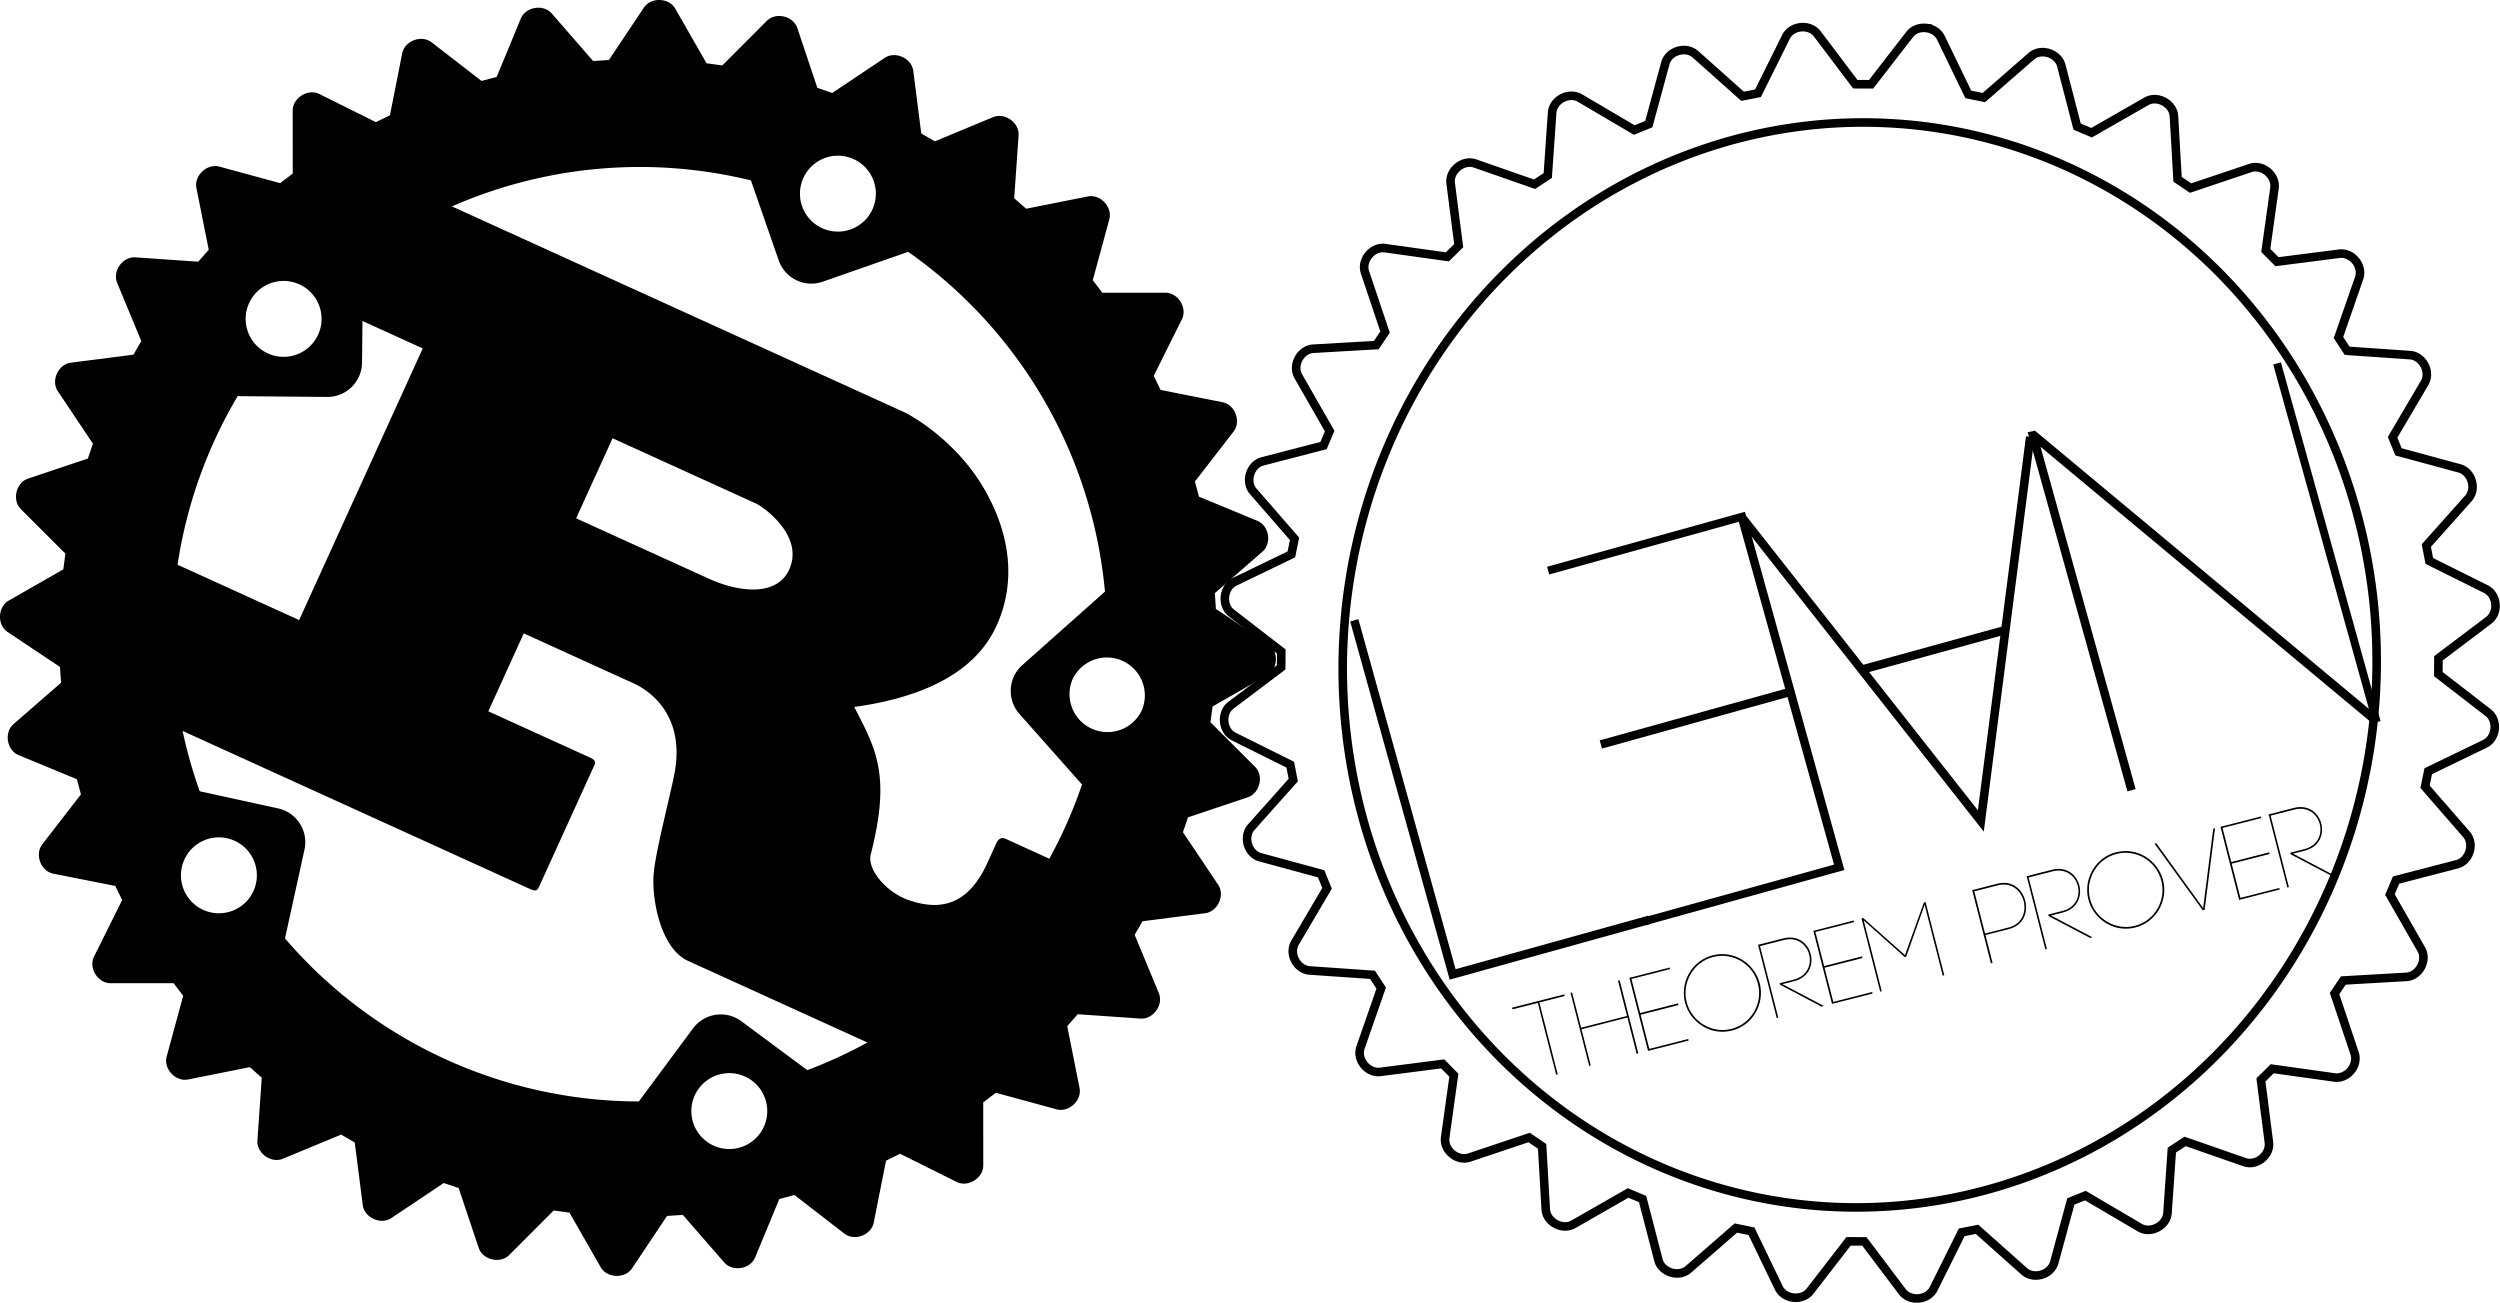 <?xml version="1.0" encoding="UTF-8" standalone="no"?>
<svg
   xmlns:dc="http://purl.org/dc/elements/1.1/"
   xmlns:cc="http://creativecommons.org/ns#"
   xmlns:rdf="http://www.w3.org/1999/02/22-rdf-syntax-ns#"
   xmlns:svg="http://www.w3.org/2000/svg"
   xmlns="http://www.w3.org/2000/svg"
   xmlns:xlink="http://www.w3.org/1999/xlink"
   xmlns:sodipodi="http://sodipodi.sourceforge.net/DTD/sodipodi-0.dtd"
   xmlns:inkscape="http://www.inkscape.org/namespaces/inkscape"
   sodipodi:docname="logo.svg"
   inkscape:version="0.91 r13725"
   version="1.1"
   id="svg3516"
   viewbox="0 0 144 144"
   height="75.945"
   width="145.716"
   y="0px"
   x="0px"
   inkscape:export-filename="/home/sebastian/projects/rustabelle/logo.pdf"
   inkscape:export-xdpi="200"
   inkscape:export-ydpi="200">
  <defs
     id="defs3522">
    <g
       id="g6">
      <symbol
         style="overflow:visible"
         id="glyph0-0"
         overflow="visible">
        <path
           inkscape:connector-curvature="0"
           id="path9"
           d="m -5.141,0 -180.5,0 0,-262.438 180.5,0 z M -178.125,-250.156 l 0,237.094 79.172,-118.75 z m 5.141,243.031 154.781,0 -77.188,-117.562 z m 77.594,-131.812 77.188,-116.375 -154.781,0 z m 3.562,7.125 79.156,118.75 0,-237.094 z"
           style="stroke:none" />
      </symbol>
      <symbol
         style="overflow:visible"
         id="glyph0-1"
         overflow="visible">
        <path
           inkscape:connector-curvature="0"
           id="path12"
           d="m -24.938,-135.375 -143.297,0 0,-6.328 143.297,0 0,-129.047 -146.453,0 0,-5.938 152.781,0 0,276.688 -153.578,0 0,-5.938 147.25,0 z"
           style="stroke:none" />
      </symbol>
      <symbol
         style="overflow:visible"
         id="glyph1-0"
         overflow="visible">
        <path
           inkscape:connector-curvature="0"
           id="path15"
           d="m 5.141,0 180.5,0 0,-262.438 -180.5,0 z M 178.125,-250.156 l 0,237.094 -79.172,-118.75 z m -5.141,243.031 -154.781,0 77.188,-117.562 z m -77.594,-131.812 -77.188,-116.375 154.781,0 z m -3.562,7.125 -79.156,118.75 0,-237.094 z"
           style="stroke:none" />
      </symbol>
      <symbol
         style="overflow:visible"
         id="glyph1-1"
         overflow="visible">
        <path
           inkscape:connector-curvature="0"
           id="path18"
           d="m 24.938,0 0,-264.406 L 207.812,0 l 6.328,0 0,-277.078 -5.938,0 0,266 -184.062,-266 -5.531,-0.391 0,277.469 z"
           style="stroke:none" />
      </symbol>
      <symbol
         style="overflow:visible"
         id="glyph1-2"
         overflow="visible">
        <path
           inkscape:connector-curvature="0"
           id="path21"
           d="m 24.938,-276.688 -6.328,0 0,276.688 C 70.453,0 121.922,0 173.766,0 l 0,-6.328 -148.828,0 z"
           style="stroke:none" />
      </symbol>
      <symbol
         style="overflow:visible"
         id="glyph2-0"
         overflow="visible">
        <path
           inkscape:connector-curvature="0"
           id="path24"
           d="m 1.219,0 42.5,0 0,-61.797 -42.5,0 z m 40.734,-58.922 0,55.844 -18.641,-27.969 z m -1.219,57.25 -36.453,0 18.188,-27.688 z M 22.469,-32.719 4.281,-60.125 l 36.453,0 z m -0.844,1.672 -18.641,27.969 0,-55.844 z"
           style="stroke:none" />
      </symbol>
      <symbol
         style="overflow:visible"
         id="glyph2-1"
         overflow="visible">
        <path
           inkscape:connector-curvature="0"
           id="path27"
           d="m 24.797,0.281 0,-64.047 22.562,0 0,-1.484 -46.516,0 0,1.484 22.547,0 0,64.047 z"
           style="stroke:none" />
      </symbol>
      <symbol
         style="overflow:visible"
         id="glyph2-2"
         overflow="visible">
        <path
           inkscape:connector-curvature="0"
           id="path30"
           d="m 5.781,-65.156 -1.406,0 0,65.156 1.406,0 0,-32.344 40.922,0 0,32.344 1.484,0 0,-65.156 -1.484,0 0,31.406 -40.922,0 z"
           style="stroke:none" />
      </symbol>
      <symbol
         style="overflow:visible"
         id="glyph2-3"
         overflow="visible">
        <path
           inkscape:connector-curvature="0"
           id="path33"
           d="m 5.875,-31.875 33.75,0 0,-1.5 -33.75,0 0,-30.391 34.484,0 0,-1.391 -35.984,0 0,65.156 36.172,0 0,-1.391 -34.672,0 z"
           style="stroke:none" />
      </symbol>
      <symbol
         style="overflow:visible"
         id="glyph2-4"
         overflow="visible">
        <path
           inkscape:connector-curvature="0"
           id="path36"
           d="m 67.766,-32.625 c 0,8.859 -3.531,16.781 -9.219,22.562 -5.781,5.875 -13.797,9.5 -22.562,9.5 -8.766,0 -16.688,-3.625 -22.469,-9.5 C 7.828,-15.844 4.188,-23.766 4.188,-32.625 c 0,-8.859 3.641,-16.781 9.328,-22.562 5.781,-5.875 13.703,-9.5 22.469,-9.5 8.766,0 16.781,3.625 22.562,9.5 5.688,5.781 9.219,13.703 9.219,22.562 z m -65.062,0 c 0,9.234 3.828,17.609 9.781,23.672 5.969,6.156 14.359,9.891 23.5,9.891 9.234,0 17.516,-3.734 23.578,-9.891 5.969,-6.062 9.797,-14.438 9.797,-23.672 0,-9.234 -3.828,-17.625 -9.797,-23.672 C 53.5,-62.453 45.219,-66.188 35.984,-66.188 c -9.141,0 -17.531,3.734 -23.5,9.891 C 6.531,-50.25 2.703,-41.859 2.703,-32.625 Z"
           style="stroke:none" />
      </symbol>
      <symbol
         style="overflow:visible"
         id="glyph2-5"
         overflow="visible">
        <path
           inkscape:connector-curvature="0"
           id="path39"
           d="m 5.781,-63.766 21.156,0 c 24.234,0 24.234,35.234 0,35.234 l -12.672,0 0,1.406 L 44.281,0 46.422,0 16.406,-27.125 l 10.531,0 c 26.109,0 26.109,-38.125 0,-38.125 l -22.562,0 0,65.25 1.406,0 z"
           style="stroke:none" />
      </symbol>
      <symbol
         style="overflow:visible"
         id="glyph2-6"
         overflow="visible">
        <path
           inkscape:connector-curvature="0"
           id="path42"
           d="m 5.781,-63.109 26.562,39.531 1.219,0 26.562,-39.531 0,63.109 1.406,0 0,-65.25 -1.5,0 -27.125,39.984 L 5.875,-65.25 l -1.5,0 0,65.25 1.406,0 z"
           style="stroke:none" />
      </symbol>
      <symbol
         style="overflow:visible"
         id="glyph2-7"
         overflow="visible">
        <path
           inkscape:connector-curvature="0"
           id="path45"
           d=""
           style="stroke:none" />
      </symbol>
      <symbol
         style="overflow:visible"
         id="glyph2-8"
         overflow="visible">
        <path
           inkscape:connector-curvature="0"
           id="path48"
           d="m 4.375,-64.5 c 0,21.531 0,42.969 0,64.5 l 1.5,0 0,-24.797 21.062,0 c 26.109,0 26.109,-40.453 0,-40.453 l -22.562,0 z m 1.5,38.312 0,-37.578 21.062,0 c 24.234,0 24.234,37.578 0,37.578 z"
           style="stroke:none" />
      </symbol>
      <symbol
         style="overflow:visible"
         id="glyph2-9"
         overflow="visible">
        <path
           inkscape:connector-curvature="0"
           id="path51"
           d="m 5.781,-63.766 21.156,0 c 24.234,0 24.234,35.234 0,35.234 l -12.672,0 0,1.406 L 44.281,0 46.422,0 16.406,-27.125 l 10.531,0 c 26.109,0 26.109,-38.125 0,-38.125 l -22.562,0 0,65.25 1.406,0 z"
           style="stroke:none" />
      </symbol>
      <symbol
         style="overflow:visible"
         id="glyph2-10"
         overflow="visible">
        <path
           inkscape:connector-curvature="0"
           id="path54"
           d="m 67.031,-32.625 c 0,8.859 -3.547,16.781 -9.234,22.562 -5.781,5.875 -13.797,9.5 -22.562,9.5 -8.766,0 -16.688,-3.625 -22.469,-9.5 -5.688,-5.781 -9.312,-13.703 -9.312,-22.562 0,-8.859 3.625,-16.781 9.312,-22.562 5.781,-5.875 13.703,-9.5 22.469,-9.5 8.766,0 16.781,3.625 22.562,9.5 5.688,5.781 9.234,13.703 9.234,22.562 z m -65.078,0 c 0,9.234 3.828,17.609 9.797,23.672 5.969,6.156 14.344,9.891 23.484,9.891 9.234,0 17.531,-3.734 23.594,-9.891 5.953,-6.062 9.781,-14.438 9.781,-23.672 0,-9.234 -3.828,-17.625 -9.781,-23.672 -6.062,-6.156 -14.359,-9.891 -23.594,-9.891 -9.141,0 -17.516,3.734 -23.484,9.891 C 5.781,-50.25 1.953,-41.859 1.953,-32.625 Z"
           style="stroke:none" />
      </symbol>
      <symbol
         style="overflow:visible"
         id="glyph2-11"
         overflow="visible">
        <path
           inkscape:connector-curvature="0"
           id="path57"
           d="m 27.5,-0.844 -25.359,-64.312 -1.578,0 26.188,66.188 1.594,0 26.188,-66.188 -1.578,0 z"
           style="stroke:none" />
      </symbol>
      <symbol
         style="overflow:visible"
         id="glyph2-12"
         overflow="visible">
        <path
           inkscape:connector-curvature="0"
           id="path60"
           d="m 5.875,-31.875 33.75,0 0,-1.5 -33.75,0 0,-30.391 34.484,0 0,-1.391 -35.984,0 0,65.156 36.172,0 0,-1.391 -34.672,0 z"
           style="stroke:none" />
      </symbol>
    </g>
  </defs>
  <sodipodi:namedview
     inkscape:current-layer="svg3516"
     inkscape:window-maximized="0"
     inkscape:window-y="22"
     inkscape:window-x="0"
     inkscape:cy="24.168809"
     inkscape:cx="14.168405"
     inkscape:zoom="4"
     showgrid="false"
     id="namedview3520"
     inkscape:window-height="1035"
     inkscape:window-width="1920"
     inkscape:pageshadow="2"
     inkscape:pageopacity="0"
     guidetolerance="10"
     gridtolerance="10"
     objecttolerance="10"
     borderopacity="1"
     bordercolor="#666666"
     pagecolor="#ffffff"
     fit-margin-top="0"
     fit-margin-left="0"
     fit-margin-right="0"
     fit-margin-bottom="0" />
  <path
     d="m 46.843,10.334 a 2.212,2.212 0 0 1 4.026,1.832 2.212,2.212 0 1 1 -4.026,-1.832 M 14.535,17.633 a 2.212,2.212 0 0 1 4.026,1.832 2.212,2.212 0 1 1 -4.026,-1.832 m 47.986,21.948 a 2.212,2.212 0 0 1 4.026,1.832 2.212,2.212 0 0 1 -4.026,-1.832 M 19.065,23.136 c 1.113,0.01 2.026,-0.885 2.037,-2 l 0.026,-2.426 3.512,1.598 -7.204,15.832 -7.086,-3.224 a 27.229,27.229 0 0 1 3.502,-9.826 z m 14.516,7.075 2.123,-4.667 8.364,3.806 c 0.432,0.197 2.823,1.887 1.932,3.845 -0.74,1.626 -3.013,1.295 -4.665,0.543 z M 10.729,50.141 a 2.212,2.212 0 1 1 4.026,1.832 2.212,2.212 0 0 1 -4.026,-1.832 M 40.513,63.807 a 2.212,2.212 0 0 1 4.026,1.832 2.212,2.212 0 1 1 -4.026,-1.832 m 2.7,-4.282 c -0.895,-0.664 -2.157,-0.477 -2.822,0.42 l -3.156,4.255 A 27.229,27.229 0 0 1 16.611,54.697 l 1.136,-5.175 c 0.239,-1.089 -0.449,-2.165 -1.537,-2.403 l -4.569,-1 a 27.229,27.229 0 0 1 -0.998,-3.516 l 20.255,9.216 c 0.229,0.104 0.401,0.132 0.496,-0.076 l 3.26,-7.165 c 0.095,-0.209 -0.039,-0.32 -0.268,-0.424 l -5.924,-2.695 2.067,-4.542 6.407,2.915 c 0.585,0.266 3.051,1.59 2.385,5.209 -0.2,1.115 -1.12,4.62 -1.212,5.835 -0.15,1.34 0.339,4.378 1.992,5.129 l 10.458,4.758 a 27.229,27.229 0 0 1 -3.504,1.612 z M 63.067,45.725 a 27.229,27.229 0 0 1 -1.905,4.326 l -2.543,-1.157 c -0.255,-0.116 -0.433,0.005 -0.546,0.254 l -0.531,1.168 c -1.251,2.749 -3.073,2.641 -4.5,2.176 -1.36,-0.443 -2.481,-1.782 -2.298,-2.654 1.19,-4.639 0.335,-6.134 -0.952,-8.631 3.212,-0.449 6.867,-1.603 8.288,-4.728 1.535,-3.374 0.189,-6.551 -0.913,-8.311 -1.548,-2.464 -3.864,-3.871 -4.525,-4.171 L 26.343,12.031 a 27.229,27.229 0 0 1 17.426,-1.516 l 1.62,4.663 c 0.367,1.053 1.515,1.608 2.568,1.24 l 4.978,-1.739 a 27.229,27.229 0 0 1 11.469,19.804 l -4.815,4.282 c -0.832,0.742 -0.908,2.018 -0.169,2.85 z m 5.882,2.781 0.296,-0.866 3.484,-1.168 c 0.708,-0.237 0.947,-1.255 0.419,-1.782 l -2.594,-2.592 0.122,-0.918 3.183,-1.821 c 0.648,-0.37 0.683,-1.415 0.063,-1.83 l -3.053,-2.036 -0.06,-0.921 2.769,-2.411 c 0.565,-0.49 0.399,-1.522 -0.295,-1.806 l -3.399,-1.406 -0.237,-0.882 2.252,-2.909 c 0.457,-0.591 0.091,-1.569 -0.642,-1.715 l -3.608,-0.715 -0.402,-0.821 1.64,-3.293 C 69.223,17.951 68.671,17.061 67.925,17.061 l -3.671,0.003 -0.56,-0.734 0.963,-3.542 c 0.195,-0.718 -0.518,-1.483 -1.249,-1.338 l -3.598,0.717 -0.695,-0.611 0.254,-3.659 c 0.053,-0.745 -0.798,-1.353 -1.485,-1.069 l -3.395,1.41 -0.792,-0.458 -0.466,-3.648 c -0.094,-0.739 -1.048,-1.173 -1.665,-0.758 L 48.508,5.418 47.642,5.122 46.474,1.636 C 46.236,0.931 45.219,0.689 44.692,1.218 l -2.592,2.595 -0.917,-0.123 -1.823,-3.183 c -0.37,-0.648 -1.417,-0.682 -1.83,-0.063 L 35.492,3.497 34.571,3.557 32.162,0.788 C 31.672,0.224 30.638,0.394 30.356,1.083 l -1.406,3.399 -0.883,0.236 -2.909,-2.251 c -0.592,-0.455 -1.569,-0.09 -1.715,0.642 l -0.715,3.608 -0.819,0.401 -3.293,-1.639 c -0.666,-0.327 -1.555,0.217 -1.556,0.964 l 0.002,3.672 -0.734,0.56 -3.541,-0.964 C 12.068,9.517 11.305,10.232 11.449,10.962 l 0.718,3.596 -0.612,0.696 -3.659,-0.254 c -0.743,-0.052 -1.353,0.797 -1.068,1.486 l 1.408,3.394 -0.458,0.792 -3.648,0.467 c -0.739,0.094 -1.173,1.048 -0.758,1.665 L 5.417,25.862 5.121,26.727 1.636,27.896 c -0.707,0.237 -0.945,1.254 -0.419,1.781 l 2.595,2.592 -0.122,0.918 -3.183,1.822 c -0.647,0.371 -0.683,1.417 -0.062,1.829 l 3.052,2.036 0.06,0.922 -2.769,2.409 c -0.564,0.489 -0.392,1.527 0.295,1.807 l 3.398,1.405 0.236,0.883 -2.251,2.911 c -0.456,0.59 -0.089,1.567 0.644,1.713 l 3.608,0.715 0.403,0.82 -1.639,3.294 c -0.334,0.666 0.218,1.556 0.964,1.555 l 3.671,-0.002 0.56,0.734 -0.962,3.54 c -0.197,0.721 0.519,1.484 1.249,1.339 l 3.597,-0.719 0.695,0.613 -0.253,3.658 c -0.052,0.743 0.797,1.355 1.486,1.068 l 3.395,-1.408 0.792,0.46 0.467,3.648 c 0.094,0.735 1.047,1.171 1.665,0.758 l 3.057,-2.044 0.867,0.294 1.168,3.484 c 0.236,0.708 1.255,0.946 1.781,0.419 l 2.591,-2.594 0.919,0.122 1.821,3.184 c 0.371,0.646 1.416,0.682 1.83,0.062 l 2.037,-3.051 0.921,-0.06 2.41,2.769 c 0.489,0.564 1.521,0.395 1.806,-0.295 l 1.406,-3.4 0.882,-0.235 2.909,2.25 c 0.591,0.457 1.568,0.091 1.713,-0.64 l 0.716,-3.609 0.82,-0.403 3.293,1.64 c 0.663,0.334 1.558,-0.218 1.555,-0.965 l -0.002,-3.67 0.734,-0.561 3.541,0.964 c 0.72,0.198 1.484,-0.516 1.338,-1.249 l -0.717,-3.597 0.612,-0.696 3.658,0.253 c 0.744,0.051 1.355,-0.797 1.068,-1.486 l -1.407,-3.395 0.458,-0.792 3.648,-0.467 c 0.738,-0.093 1.173,-1.046 0.758,-1.665 z"
     id="path3518"
     inkscape:connector-curvature="0" />
  <g
     id="g6323"
     transform="matrix(1.048,0,0,1.048,-4.321,-12.288)">
    <g
       transform="matrix(0.072,-0.02,0.02,0.072,76.931,44.968)"
       id="g63"
       style="fill:#000000;fill-opacity:1">
      <use
         height="415"
         width="770"
         id="use65"
         y="301.894"
         x="348.217"
         xlink:href="#glyph0-1" />
    </g>
    <g
       transform="matrix(0.072,-0.02,0.02,0.072,76.931,44.968)"
       id="g67"
       style="fill:#000000;fill-opacity:1">
      <use
         height="415"
         width="770"
         id="use69"
         y="301.894"
         x="529.649"
         xlink:href="#glyph1-1" />
    </g>
    <g
       transform="matrix(0.072,-0.02,0.02,0.072,76.931,44.968)"
       id="g71"
       style="fill:#000000;fill-opacity:1">
      <use
         height="415"
         width="770"
         id="use73"
         y="301.894"
         x="6.128"
         xlink:href="#glyph1-2" />
    </g>
    <g
       transform="matrix(0.805,0.056,-0.056,0.805,-23.003,-20.588)"
       id="g4405">
      <path
         style="fill:none;stroke:#000000;stroke-width:0.59;stroke-linecap:butt;stroke-linejoin:miter;stroke-miterlimit:4;stroke-opacity:1"
         d="m 158.504,64.798 17.931,19.789 1.561,-26.649"
         id="path75"
         inkscape:connector-curvature="0" />
      <path
         style="fill:none;stroke:#000000;stroke-width:0.59;stroke-linecap:butt;stroke-linejoin:miter;stroke-miterlimit:4;stroke-opacity:1"
         d="m 167.383,74.801 9.928,-3.494"
         id="path77"
         inkscape:connector-curvature="0" />
    </g>
  </g>
  <path
     inkscape:connector-curvature="0"
     d="m 112.265,1.631 c -0.358,-0.037 -0.731,0.083 -0.958,0.378 l -2.247,2.903 -0.922,-0.004 -2.212,-2.931 c -0.449,-0.596 -1.493,-0.499 -1.823,0.168 l -1.637,3.292 -0.899,0.174 -2.745,-2.447 c -0.559,-0.495 -1.559,-0.199 -1.755,0.522 l -0.964,3.549 -0.846,0.344 -3.171,-1.866 c -0.642,-0.372 -1.565,0.109 -1.618,0.854 l -0.254,3.663 -0.772,0.508 -3.465,-1.209 c -0.704,-0.245 -1.515,0.415 -1.422,1.154 l 0.467,3.637 -0.66,0.651 -3.632,-0.508 c -0.737,-0.103 -1.406,0.701 -1.169,1.408 l 1.169,3.484 -0.511,0.759 -3.672,0.212 c -0.743,0.042 -1.243,0.963 -0.872,1.607 l 1.827,3.192 -0.356,0.844 -3.557,0.923 c -0.721,0.187 -1.029,1.185 -0.541,1.748 l 2.407,2.766 -0.185,0.907 -3.303,1.596 c -0.672,0.326 -0.78,1.367 -0.19,1.821 l 2.904,2.243 -0.006,0.924 -2.931,2.212 c -0.596,0.449 -0.496,1.496 0.17,1.823 l 3.291,1.637 0.174,0.897 -2.447,2.747 c -0.496,0.557 -0.199,1.557 0.522,1.753 l 3.551,0.964 0.344,0.846 -1.866,3.171 c -0.38,0.641 0.11,1.567 0.854,1.618 l 3.661,0.253 0.508,0.772 -1.207,3.465 c -0.246,0.705 0.415,1.515 1.154,1.422 l 3.637,-0.467 0.651,0.66 -0.506,3.632 c -0.103,0.737 0.699,1.405 1.407,1.167 l 3.486,-1.168 0.757,0.515 0.212,3.672 c 0.042,0.74 0.964,1.241 1.609,0.872 l 3.192,-1.827 0.843,0.354 0.923,3.557 c 0.186,0.723 1.187,1.03 1.748,0.541 l 2.766,-2.407 0.909,0.185 1.594,3.304 c 0.325,0.67 1.366,0.778 1.821,0.188 l 2.244,-2.902 0.922,0.004 2.212,2.931 c 0.449,0.596 1.491,0.5 1.823,-0.168 l 1.639,-3.294 0.895,-0.173 2.747,2.447 c 0.558,0.497 1.558,0.2 1.753,-0.52 l 0.964,-3.551 0.846,-0.344 3.171,1.866 c 0.638,0.38 1.569,-0.109 1.618,-0.854 l 0.253,-3.661 0.772,-0.508 3.465,1.207 c 0.704,0.247 1.515,-0.411 1.42,-1.152 l -0.465,-3.639 0.658,-0.651 3.632,0.508 c 0.739,0.103 1.408,-0.701 1.169,-1.408 l -1.167,-3.484 0.511,-0.759 3.672,-0.212 c 0.743,-0.041 1.242,-0.961 0.872,-1.607 l -1.827,-3.192 0.356,-0.842 3.557,-0.925 c 0.723,-0.188 1.031,-1.186 0.541,-1.748 l -2.407,-2.766 0.185,-0.907 3.303,-1.596 c 0.672,-0.324 0.779,-1.362 0.19,-1.819 l -2.904,-2.245 0.006,-0.922 2.931,-2.214 c 0.598,-0.45 0.503,-1.489 -0.169,-1.821 l -3.294,-1.639 -0.174,-0.897 2.449,-2.744 c 0.497,-0.558 0.201,-1.559 -0.52,-1.755 l -3.551,-0.964 -0.344,-0.846 1.866,-3.171 c 0.38,-0.641 -0.108,-1.568 -0.852,-1.62 l -3.663,-0.252 -0.506,-0.771 1.205,-3.466 c 0.245,-0.703 -0.413,-1.516 -1.152,-1.421 l -3.639,0.465 -0.651,-0.658 0.508,-3.632 c 0.105,-0.74 -0.701,-1.407 -1.406,-1.171 l -3.484,1.171 -0.759,-0.513 -0.212,-3.672 c -0.042,-0.743 -0.963,-1.243 -1.607,-0.872 l -3.194,1.829 -0.842,-0.356 -0.923,-3.559 c -0.188,-0.72 -1.187,-1.033 -1.75,-0.541 l -2.766,2.409 -0.905,-0.186 -1.598,-3.303 c -0.162,-0.336 -0.503,-0.53 -0.861,-0.567 z m -1.67,5.579 A 30.125,31.625 3.99 0 1 138.447,40.854 30.125,31.625 3.99 0 1 106.194,70.307 30.125,31.625 3.99 0 1 78.343,36.662 30.125,31.625 3.99 0 1 110.595,7.21 Z"
     id="path3518-9"
     style="fill:none;stroke:#000000;stroke-width:0.5;stroke-miterlimit:4;stroke-dasharray:none;stroke-opacity:1" />
  <g
     id="g5074"
     transform="matrix(1,0.02,-0.02,1,1.098,-2.205)">
    <g
       transform="matrix(0.065,-0.018,0.018,0.065,80.663,38.674)"
       style="fill:#000000;fill-opacity:1"
       id="g79">
      <use
         xlink:href="#glyph2-1"
         x="26.007"
         y="388.084"
         id="use81"
         width="770"
         height="415" />
      <use
         xlink:href="#glyph2-2"
         x="74.57"
         y="388.084"
         id="use83"
         width="770"
         height="415" />
      <use
         xlink:href="#glyph2-3"
         x="127.049"
         y="388.084"
         id="use85"
         width="770"
         height="415" />
      <use
         xlink:href="#glyph2-4"
         x="170.02"
         y="388.084"
         id="use87"
         width="770"
         height="415" />
      <use
         xlink:href="#glyph2-5"
         x="241.793"
         y="388.084"
         id="use89"
         width="770"
         height="415" />
      <use
         xlink:href="#glyph2-3"
         x="291.102"
         y="388.084"
         id="use91"
         width="770"
         height="415" />
      <use
         xlink:href="#glyph2-6"
         x="334.073"
         y="388.084"
         id="use93"
         width="770"
         height="415" />
      <use
         xlink:href="#glyph2-7"
         x="399.974"
         y="388.084"
         id="use95"
         width="770"
         height="415" />
      <use
         xlink:href="#glyph2-8"
         x="432.785"
         y="388.084"
         id="use97"
         width="770"
         height="415" />
      <use
         xlink:href="#glyph2-9"
         x="481.348"
         y="388.084"
         id="use99"
         width="770"
         height="415" />
      <use
         xlink:href="#glyph2-10"
         x="530.471"
         y="388.084"
         id="use101"
         width="770"
         height="415" />
    </g>
    <g
       transform="matrix(0.065,-0.018,0.018,0.065,80.663,38.674)"
       style="fill:#000000;fill-opacity:1"
       id="g103">
      <use
         xlink:href="#glyph2-11"
         x="599.169"
         y="388.084"
         id="use105"
         width="770"
         height="415" />
      <use
         xlink:href="#glyph2-12"
         x="654.164"
         y="388.084"
         id="use107"
         width="770"
         height="415" />
      <use
         xlink:href="#glyph2-9"
         x="697.135"
         y="388.084"
         id="use109"
         width="770"
         height="415" />
    </g>
  </g>
</svg>
